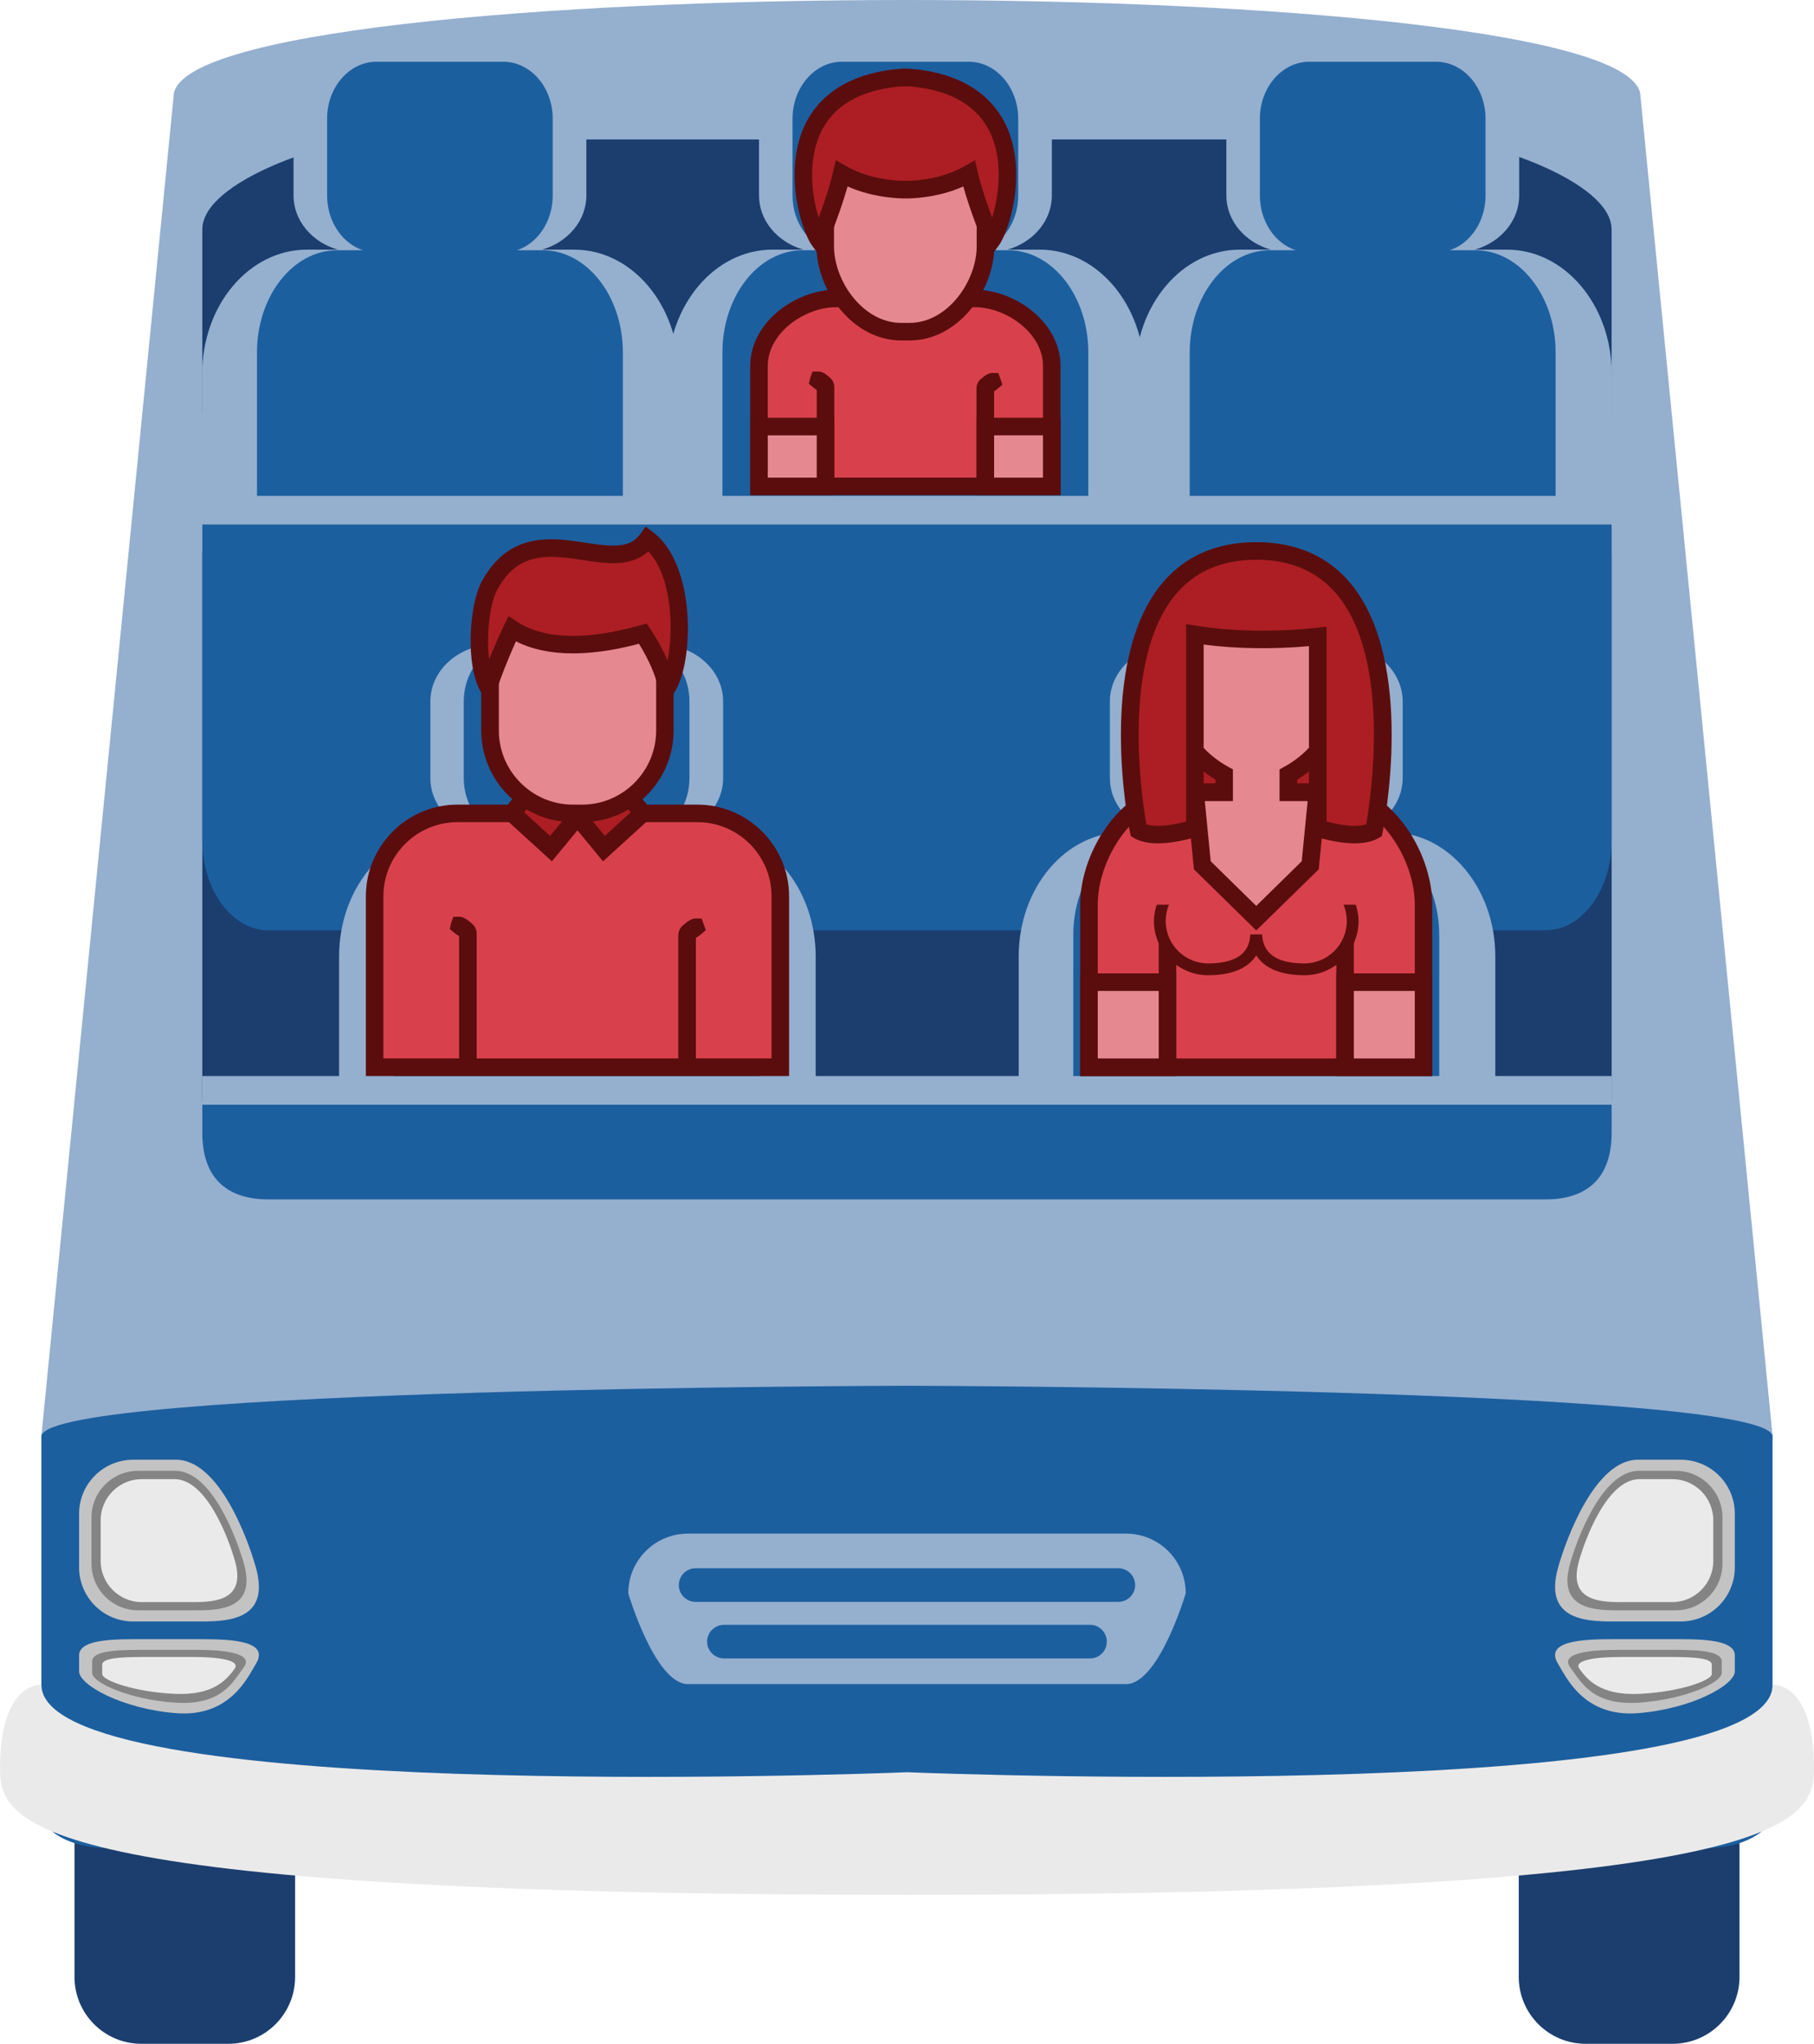 <?xml version="1.0" encoding="utf-8"?>
<!-- Generator: Adobe Illustrator 15.0.0, SVG Export Plug-In . SVG Version: 6.00 Build 0)  -->
<!DOCTYPE svg PUBLIC "-//W3C//DTD SVG 1.1//EN" "http://www.w3.org/Graphics/SVG/1.1/DTD/svg11.dtd">
<svg version="1.1" id="Layer_1" xmlns="http://www.w3.org/2000/svg" xmlns:xlink="http://www.w3.org/1999/xlink" x="0px" y="0px"
	 width="41.3px" height="46.516px" viewBox="0 0 41.3 46.516" enable-background="new 0 0 41.3 46.516" xml:space="preserve">
<g>
	<g>
		<path fill="#1B3E6F" d="M6.719,44.994c0,0.84-0.681,1.522-1.521,1.522h-1.98c-0.841,0-1.522-0.683-1.522-1.522v-6.341
			c0-0.84,0.682-1.522,1.522-1.522h1.98c0.84,0,1.521,0.683,1.521,1.522V44.994z"/>
		<path fill="#1B3E6F" d="M34.578,44.994c0,0.84,0.684,1.522,1.523,1.522h1.979c0.841,0,1.524-0.683,1.524-1.522v-6.341
			c0-0.84-0.684-1.522-1.524-1.522h-1.979c-0.84,0-1.523,0.683-1.523,1.522V44.994z"/>
		<path fill="#95AFCF" d="M37.349,2.195c0-2.927-33.397-2.927-33.397,0.002l-3.009,30.48c0,0.463,0.681,0.305,1.522,0.305h16.688
			h2.994h16.688c0.841,0,1.522,0.158,1.522-0.305L37.349,2.195z"/>
		<path fill="#1C5F9F" d="M20.648,31.539c0,0-19.477,0.04-19.706,1.139v8.546c0,0.463,0.681,0.839,1.522,0.839h16.688h2.994h16.688
			c0.84,0,1.522-0.376,1.522-0.839v-8.546C40.127,31.579,20.658,31.539,20.648,31.539"/>
		<path fill="#EBEAEA" d="M41.3,40.25c0-1.99-0.942-1.906-0.942-1.906c0,2.704-18.624,2.037-19.682,1.992v-0.001
			c0,0-0.011,0-0.027,0c-0.016,0-0.025,0-0.025,0v0.001c-1.057,0.045-19.681,0.712-19.681-1.992c0,0-0.942-0.084-0.942,1.906
			c0,1.225,0.502,2.873,20.623,2.876h0.025h0.027C40.797,43.123,41.3,41.474,41.3,40.25"/>
		<path fill="#1B3E6F" d="M36.693,24.974c0,1.133-0.672,2.051-1.502,2.051H6.109c-0.831,0-1.503-0.918-1.503-2.051V12.648
			c0-1.133,0.672-2.05,1.503-2.05h29.082c0.83,0,1.502,0.917,1.502,2.05V24.974z"/>
		<path fill="#1B3E6F" d="M36.693,9.291c0,1.132-0.672,2.052-1.502,2.052H6.109c-0.831,0-1.503-0.92-1.503-2.052V5.224
			c0-1.132,2.984-2.05,3.816-2.05h24.456c0.831,0,3.814,0.918,3.814,2.05V9.291z"/>
		<path fill="#95AFCF" d="M13.074,5.682H12.34c0.586-0.168,1.01-0.657,1.01-1.233V2.704c0-0.717-0.656-1.299-1.464-1.299H8.145
			c-0.807,0-1.462,0.582-1.462,1.299v1.745c0,0.576,0.424,1.065,1.009,1.233H6.986c-1.314,0-2.382,1.264-2.382,2.824v3.799
			c0,1.56,1.067,2.825,2.382,2.825h6.088c1.314,0,2.381-1.266,2.381-2.825V8.506C15.455,6.946,14.389,5.682,13.074,5.682"/>
		<path fill="#1C5F9F" d="M12.353,5.695h-0.584c0.471-0.155,0.815-0.654,0.815-1.246V2.702c0-0.715-0.505-1.297-1.127-1.297H8.574
			c-0.622,0-1.127,0.582-1.127,1.297v1.747c0,0.592,0.346,1.091,0.815,1.246H7.679c-1.009,0-1.828,1.043-1.828,2.327v4.699
			c0,1.286,0.819,2.324,1.828,2.324h4.674c1.009,0,1.828-1.038,1.828-2.324V8.022C14.181,6.738,13.361,5.695,12.353,5.695"/>
		<path fill="#95AFCF" d="M23.672,5.682h-0.735c0.587-0.168,1.011-0.657,1.011-1.233V2.704c0-0.717-0.656-1.299-1.464-1.299h-3.741
			c-0.806,0-1.462,0.582-1.462,1.299v1.745c0,0.576,0.424,1.065,1.01,1.233h-0.706c-1.314,0-2.381,1.264-2.381,2.824v3.799
			c0,1.56,1.066,2.825,2.381,2.825h6.088c1.314,0,2.382-1.266,2.382-2.825V8.506C26.054,6.946,24.986,5.682,23.672,5.682"/>
		<path fill="#1C5F9F" d="M22.951,5.695h-0.586c0.472-0.155,0.817-0.654,0.817-1.246V2.702c0-0.715-0.506-1.297-1.128-1.297h-2.884
			c-0.62,0-1.126,0.582-1.126,1.297v1.747c0,0.592,0.346,1.091,0.816,1.246h-0.584c-1.01,0-1.828,1.043-1.828,2.327v4.699
			c0,1.286,0.818,2.324,1.828,2.324h4.674c1.009,0,1.828-1.038,1.828-2.324V8.022C24.779,6.738,23.96,5.695,22.951,5.695"/>
		<path fill="#95AFCF" d="M34.312,5.682h-0.734c0.586-0.168,1.01-0.657,1.01-1.233V2.704c0-0.717-0.656-1.299-1.464-1.299h-3.741
			c-0.806,0-1.462,0.582-1.462,1.299v1.745c0,0.576,0.424,1.065,1.01,1.233h-0.705c-1.315,0-2.381,1.264-2.381,2.824v3.799
			c0,1.56,1.065,2.825,2.381,2.825h6.087c1.315,0,2.382-1.266,2.382-2.825V8.506C36.693,6.946,35.627,5.682,34.312,5.682"/>
		<path fill="#1C5F9F" d="M33.59,5.695h-0.584c0.471-0.155,0.816-0.654,0.816-1.246V2.702c0-0.715-0.506-1.297-1.128-1.297h-2.882
			c-0.622,0-1.128,0.582-1.128,1.297v1.747c0,0.592,0.346,1.091,0.815,1.246h-0.584c-1.009,0-1.828,1.043-1.828,2.327v4.699
			c0,1.286,0.819,2.324,1.828,2.324h4.674c1.01,0,1.828-1.038,1.828-2.324V8.022C35.418,6.738,34.6,5.695,33.59,5.695"/>
		<path fill="#95AFCF" d="M36.693,12.46c0,1.131-0.672,2.051-1.502,2.051H6.109c-0.831,0-1.503-0.92-1.503-2.051v-1.174h32.087
			V12.46z"/>
		<path fill="#1C5F9F" d="M36.693,19.119c0,1.135-0.672,2.053-1.502,2.053H6.109c-0.831,0-1.503-0.918-1.503-2.053v-7.182h32.087
			V19.119z"/>
		<g>
			<path fill="#95AFCF" d="M16.187,18.943h-0.732c0.585-0.17,1.009-0.657,1.009-1.233v-1.745c0-0.716-0.655-1.297-1.463-1.297
				h-3.741c-0.807,0-1.462,0.581-1.462,1.297v1.745c0,0.576,0.424,1.063,1.009,1.233h-0.704c-1.314,0-2.383,1.266-2.383,2.825v3.798
				c0,1.56,1.068,1.758,2.383,1.758h6.085c1.316,0,2.383-0.198,2.383-1.758v-3.798C18.569,20.208,17.503,18.943,16.187,18.943"/>
			<path fill="#1C5F9F" d="M15.467,18.958h-0.586c0.473-0.157,0.816-0.654,0.816-1.248v-1.745c0-0.716-0.504-1.297-1.126-1.297
				h-2.883c-0.624,0-1.129,0.581-1.129,1.297v1.745c0,0.594,0.346,1.091,0.817,1.248h-0.584c-1.011,0-1.828,1.041-1.828,2.325v4.699
				c0,1.286,0.817,1.259,1.828,1.259h4.674c1.01,0,1.828,0.027,1.828-1.259v-4.699C17.295,19.999,16.477,18.958,15.467,18.958"/>
			<path fill="#95AFCF" d="M31.66,18.943h-0.734c0.585-0.17,1.009-0.657,1.009-1.233v-1.745c0-0.716-0.655-1.297-1.464-1.297h-3.74
				c-0.807,0-1.462,0.581-1.462,1.297v1.745c0,0.576,0.424,1.063,1.009,1.233h-0.703c-1.315,0-2.382,1.266-2.382,2.825v3.798
				c0,1.56,1.066,1.758,2.382,1.758h6.086c1.314,0,2.383-0.198,2.383-1.758v-3.798C34.043,20.208,32.975,18.943,31.66,18.943"/>
			<path fill="#1C5F9F" d="M30.938,18.958h-0.584c0.47-0.157,0.815-0.654,0.815-1.248v-1.745c0-0.716-0.504-1.297-1.127-1.297H27.16
				c-0.622,0-1.127,0.581-1.127,1.297v1.745c0,0.594,0.345,1.091,0.816,1.248h-0.583c-1.011,0-1.83,1.041-1.83,2.325v4.699
				c0,1.286,0.819,1.259,1.83,1.259h4.672c1.009,0,1.829,0.027,1.829-1.259v-4.699C32.768,19.999,31.947,18.958,30.938,18.958"/>
			<path fill="#95AFCF" d="M36.693,25.663c0,1.132-0.672,1.518-1.502,1.518H6.109c-0.831,0-1.503-0.386-1.503-1.518V24.49h32.087
				V25.663z"/>
			<path fill="#1C5F9F" d="M36.693,25.781c0,1.133-0.672,1.517-1.502,1.517H6.109c-0.831,0-1.503-0.384-1.503-1.517v-0.639h32.087
				V25.781z"/>
		</g>
		<path fill="#95AFCF" d="M25.635,38.33h-9.97c-0.752,0-1.361-2.067-1.361-2.067c0-0.752,0.609-1.359,1.361-1.359h9.97
			c0.752,0,1.361,0.607,1.361,1.359C26.996,36.262,26.387,38.33,25.635,38.33"/>
		<path fill="#1C5F9F" d="M25.844,36.077c0,0.209-0.171,0.381-0.384,0.381h-9.622c-0.211,0-0.383-0.172-0.383-0.381
			c0-0.213,0.172-0.384,0.383-0.384h9.622C25.673,35.693,25.844,35.864,25.844,36.077"/>
		<path fill="#1C5F9F" d="M25.199,37.363c0,0.211-0.171,0.382-0.382,0.382h-8.333c-0.211,0-0.385-0.171-0.385-0.382
			c0-0.212,0.174-0.383,0.385-0.383h8.333C25.028,36.98,25.199,37.151,25.199,37.363"/>
		<path fill="#C4C3C3" d="M5.825,35.673c0.323,1.151-0.55,1.231-1.231,1.231H3.032c-0.68,0-1.231-0.552-1.231-1.231v-1.221
			c0-0.68,0.552-1.229,1.231-1.229H4.01C4.982,33.223,5.642,35.019,5.825,35.673"/>
		<path fill="#C4C3C3" d="M5.825,37.871c0.323-0.525-0.55-0.564-1.231-0.564H3.032c-0.68,0-1.231,0.058-1.231,0.37v0.362
			c0,0.311,0.979,0.854,2.209,0.952C5.241,39.086,5.642,38.168,5.825,37.871"/>
		<path fill="#848485" d="M5.553,35.588c0.279,0.993-0.477,1.062-1.062,1.062H3.145c-0.586,0-1.062-0.476-1.062-1.062v-1.051
			c0-0.587,0.477-1.062,1.062-1.062h0.845C4.827,33.476,5.394,35.026,5.553,35.588"/>
		<path fill="#EBEAEA" d="M5.35,35.528c0.247,0.873-0.418,0.935-0.936,0.935H3.229c-0.517,0-0.937-0.42-0.937-0.935V34.6
			c0-0.517,0.42-0.936,0.937-0.936h0.742C4.709,33.665,5.209,35.029,5.35,35.528"/>
		<path fill="#848485" d="M5.547,37.951c0.251-0.334-0.472-0.401-1.054-0.401H3.154c-0.582,0-1.056,0.04-1.056,0.263v0.259
			c0,0.223,0.838,0.609,1.894,0.68C5.048,38.82,5.297,38.284,5.547,37.951"/>
		<path fill="#EBEAEA" d="M5.338,37.985c0.161-0.216-0.43-0.273-0.935-0.273H3.242c-0.507,0-0.915,0.026-0.915,0.174v0.213
			c0,0.147,0.726,0.408,1.643,0.452C4.885,38.597,5.176,38.201,5.338,37.985"/>
		<path fill="#C4C3C3" d="M35.475,35.673c-0.325,1.151,0.55,1.231,1.231,1.231h1.562c0.68,0,1.229-0.552,1.229-1.231v-1.221
			c0-0.68-0.55-1.229-1.229-1.229H37.29C36.317,33.223,35.658,35.019,35.475,35.673"/>
		<path fill="#C4C3C3" d="M35.475,37.871c-0.325-0.525,0.55-0.564,1.231-0.564h1.562c0.68,0,1.229,0.058,1.229,0.37v0.362
			c0,0.311-0.978,0.854-2.207,0.952C36.059,39.086,35.658,38.168,35.475,37.871"/>
		<path fill="#848485" d="M35.746,35.588c-0.279,0.993,0.476,1.062,1.062,1.062h1.347c0.585,0,1.061-0.476,1.061-1.062v-1.051
			c0-0.587-0.476-1.062-1.061-1.062h-0.843C36.475,33.476,35.904,35.026,35.746,35.588"/>
		<path fill="#EBEAEA" d="M35.949,35.528c-0.246,0.873,0.419,0.935,0.936,0.935h1.186c0.517,0,0.936-0.42,0.936-0.935V34.6
			c0-0.517-0.419-0.936-0.936-0.936h-0.742C36.59,33.665,36.09,35.029,35.949,35.528"/>
		<path fill="#848485" d="M35.751,37.951c-0.249-0.334,0.474-0.401,1.056-0.401h1.339c0.582,0,1.054,0.04,1.054,0.263v0.259
			c0,0.223-0.838,0.609-1.892,0.68C36.252,38.82,36.002,38.284,35.751,37.951"/>
		<path fill="#EBEAEA" d="M35.962,37.985c-0.159-0.216,0.429-0.273,0.935-0.273h1.161c0.505,0,0.915,0.026,0.915,0.174v0.213
			c0,0.147-0.727,0.408-1.642,0.452C36.415,38.597,36.122,38.201,35.962,37.985"/>
	</g>
	<g>
		<g>
			<path fill="#D8414C" d="M10.652,24.29v-3.034c0-0.097-0.083-0.099-0.176-0.176c-0.077-0.062,0.176,0.079,0.176,0.176V24.29h4.99
				v-2.994c0-0.097,0.253-0.239,0.176-0.177c-0.105,0.086-0.176,0.08-0.176,0.177v2.994h2.123v-3.891
				c0-1.042-0.847-1.886-1.888-1.886h-5.462c-1.041,0-1.887,0.844-1.887,1.886v3.891H10.652z"/>
			<path fill="#5B0D0D" d="M17.965,24.49H8.33v-4.091c0-1.15,0.936-2.086,2.086-2.086h5.462c1.149,0,2.087,0.936,2.087,2.086V24.49z
				 M15.843,24.088h1.723v-3.689c0-0.93-0.759-1.687-1.688-1.687h-5.462c-0.93,0-1.687,0.757-1.687,1.687v3.689h1.723v-2.783
				c-0.032-0.019-0.067-0.04-0.104-0.071l-0.108-0.089l0.033-0.146l0.048-0.133l0.141-0.002c0.097,0,0.2,0.085,0.255,0.133L10.72,21
				c0.088,0.064,0.133,0.15,0.133,0.256v2.833h4.589v-2.793c0-0.001,0-0.001,0-0.001c0.002-0.149,0.086-0.223,0.134-0.255
				l0.002-0.001c0.05-0.047,0.158-0.135,0.254-0.135h0.142l0.096,0.266l-0.122,0.104c-0.04,0.032-0.073,0.053-0.104,0.072V24.088z"
				/>
		</g>
		<g>
			<path fill="#AC1E23" d="M14.312,18.121c0.121,0.135,0.32,0.388,0.32,0.388l-0.883,0.806l-0.603-0.729l-0.603,0.729l-0.885-0.806
				c0,0,0.213-0.27,0.323-0.388c0.246-0.264,0.495-0.016,1.164,0.223C13.816,18.105,13.95,18.097,14.312,18.121"/>
			<path fill="#5B0D0D" d="M13.729,19.604l-0.582-0.706l-0.582,0.706l-1.177-1.073l0.114-0.146c0.01-0.011,0.222-0.277,0.333-0.399
				c0.112-0.12,0.236-0.178,0.384-0.178c0.163,0,0.323,0.07,0.544,0.165c0.108,0.048,0.236,0.103,0.384,0.158
				c0.626-0.219,0.79-0.235,1.177-0.208l0.082,0.005l0.053,0.061c0.125,0.138,0.331,0.396,0.331,0.396l0.117,0.146L13.729,19.604z
				 M11.934,18.487l0.59,0.538l0.443-0.536c-0.139-0.051-0.258-0.104-0.363-0.148c-0.17-0.074-0.302-0.133-0.384-0.133
				c-0.019,0-0.045,0-0.091,0.051C12.077,18.313,11.999,18.407,11.934,18.487z M13.328,18.491l0.443,0.534l0.588-0.538
				c-0.044-0.054-0.096-0.116-0.144-0.171C13.982,18.303,13.87,18.303,13.328,18.491z"/>
		</g>
		<g>
			<path fill="#E58890" d="M15.137,16.625c0,1.038-0.849,1.886-1.885,1.886h-0.209c-1.041,0-1.887-0.843-1.887-1.886v-2.069
				c0-0.96,0.779-1.737,1.738-1.737H13.4c0.959,0,1.736,0.777,1.736,1.737V16.625z"/>
			<path fill="#5B0D0D" d="M13.252,18.711h-0.209c-1.149,0-2.087-0.937-2.087-2.086v-2.069c0-1.069,0.87-1.938,1.938-1.938H13.4
				c1.068,0,1.937,0.868,1.937,1.938v2.069C15.337,17.775,14.401,18.711,13.252,18.711z M12.895,13.019
				c-0.848,0-1.538,0.688-1.538,1.537v2.069c0,0.929,0.758,1.688,1.687,1.688h0.209c0.929,0,1.686-0.759,1.686-1.688v-2.069
				c0-0.849-0.689-1.537-1.537-1.537H12.895z"/>
		</g>
		<g>
			<path fill="#AC1E23" d="M14.744,12.267c-0.747,1.038-2.588-0.731-3.588,1.038c-0.289,0.51-0.341,1.838-0.037,2.345
				c0.075-0.275,0.32-0.88,0.537-1.337c0.969,0.638,2.426,0.257,2.979,0.108c0.285,0.421,0.493,0.886,0.554,1.229
				C15.58,15.045,15.658,12.952,14.744,12.267z"/>
			<path fill="#5B0D0D" d="M15.083,16.181l-0.091-0.496c-0.053-0.286-0.22-0.674-0.445-1.033c-0.341,0.09-0.903,0.219-1.505,0.219
				c-0.502,0-0.938-0.093-1.296-0.275c-0.188,0.421-0.372,0.885-0.434,1.105l-0.121,0.453l-0.241-0.401
				c-0.353-0.581-0.282-1.991,0.032-2.547c0.361-0.637,0.856-0.933,1.565-0.933c0.267,0,0.529,0.04,0.785,0.079
				c0.226,0.035,0.438,0.066,0.63,0.066c0.298,0,0.483-0.08,0.617-0.269l0.121-0.164l0.161,0.121
				c0.995,0.744,0.942,2.961,0.494,3.651L15.083,16.181z M14.722,14.191l0.079,0.118c0.159,0.235,0.295,0.483,0.397,0.72
				c0.147-0.737,0.089-1.921-0.438-2.479c-0.198,0.179-0.462,0.269-0.797,0.269c-0.222,0-0.451-0.035-0.69-0.072
				c-0.24-0.037-0.488-0.073-0.725-0.073c-0.564,0-0.928,0.217-1.218,0.729c-0.179,0.314-0.262,1.047-0.193,1.604
				c0.105-0.265,0.232-0.552,0.341-0.78l0.1-0.206l0.191,0.126c0.326,0.215,0.755,0.325,1.273,0.325c0.64,0,1.249-0.163,1.542-0.242
				L14.722,14.191z"/>
		</g>
	</g>
	<g>
		<g>
			<rect x="26.523" y="16.608" fill="#AC1E23" width="4.157" height="1.858"/>
			<path fill="#5B0D0D" d="M30.881,18.667h-4.557v-2.259h4.557V18.667z M26.724,18.266h3.757v-1.458h-3.757V18.266z"/>
		</g>
		<g>
			<path fill="#D8414C" d="M26.581,24.29v-2.944c0-0.104,0-0.104,0,0V24.29h4.042v-2.901c0-0.105,0-0.105,0,0v2.901h1.788v-3.702
				c0-1.129-0.915-2.553-2.044-2.553h-3.531c-1.128,0-2.043,1.424-2.043,2.553v3.702H26.581z"/>
			<path fill="#5B0D0D" d="M32.609,24.49h-8.016v-3.902c0-1.248,0.999-2.753,2.242-2.753h3.531c1.244,0,2.242,1.505,2.242,2.753
				V24.49z M30.823,24.09h1.388v-3.503c0-1.059-0.851-2.353-1.844-2.353h-3.531c-0.992,0-1.843,1.294-1.843,2.353v3.503h1.388
				v-2.823h0.4v2.823h3.643v-2.782h0.399V24.09z"/>
		</g>
		<g>
			<path fill="#D8414C" d="M29.699,19.865c-0.596,0-1.075,0.47-1.098,1.059c-0.021-0.589-0.502-1.059-1.096-1.059
				c-0.606,0-1.099,0.49-1.099,1.099c0,0.606,0.492,1.099,1.099,1.099c0.594,0,1.075-0.203,1.096-0.79
				c0.022,0.587,0.502,0.79,1.098,0.79c0.605,0,1.099-0.492,1.099-1.099C30.798,20.355,30.305,19.865,29.699,19.865z"/>
		</g>
		<g>
			<path fill="#5B0D0D" d="M30.588,20.59c0.048,0.115,0.075,0.24,0.075,0.373c0,0.53-0.434,0.964-0.964,0.964
				c-0.624,0-0.947-0.222-0.963-0.66h-0.27c-0.016,0.438-0.339,0.66-0.961,0.66c-0.531,0-0.965-0.434-0.965-0.964
				c0-0.133,0.025-0.258,0.076-0.373c-0.095,0-0.188,0-0.28,0c-0.038,0.118-0.064,0.241-0.064,0.373c0,0.68,0.554,1.233,1.233,1.233
				c0.536,0,0.91-0.157,1.096-0.453c0.186,0.296,0.562,0.453,1.098,0.453c0.68,0,1.232-0.554,1.232-1.233
				c0-0.132-0.027-0.255-0.063-0.373C30.775,20.59,30.68,20.59,30.588,20.59z"/>
		</g>
		<g>
			<path fill="#E58890" d="M28.83,12.727h-0.455c-0.864,0-1.564,0.701-1.564,1.564v1.863c0,0.634,0.524,1.183,1.061,1.475v0.403
				h-0.659l0.161,1.66l1.229,1.205l1.229-1.205l0.163-1.66h-0.659v-0.403c0.536-0.292,1.061-0.844,1.061-1.475v-1.863
				C30.395,13.428,29.693,12.727,28.83,12.727z"/>
			<path fill="#5B0D0D" d="M28.602,21.177l-1.42-1.392l-0.19-1.953h0.68v-0.088c-0.513-0.31-1.061-0.888-1.061-1.59v-1.863
				c0-0.974,0.792-1.764,1.765-1.764h0.455c0.973,0,1.765,0.79,1.765,1.764v1.863c0,0.701-0.551,1.278-1.062,1.59v0.088h0.682
				l-0.192,1.953L28.602,21.177z M27.565,19.602l1.036,1.016l1.036-1.016l0.135-1.369h-0.64v-0.722l0.105-0.058
				c0.441-0.239,0.956-0.725,0.956-1.299v-1.863c0-0.753-0.61-1.364-1.364-1.364h-0.455c-0.752,0-1.365,0.611-1.365,1.364v1.863
				c0,0.574,0.516,1.06,0.957,1.299l0.104,0.058v0.722h-0.64L27.565,19.602z"/>
		</g>
		<g>
			<path fill="#AC1E23" d="M28.602,12.539c-3.965,0-2.68,6.364-2.68,6.364c0.421,0.237,1.281-0.056,1.281-0.056v-4.41
				c1.032,0.165,2.066,0.128,2.798,0.048v4.362c0,0,0.86,0.293,1.281,0.056C31.282,18.903,32.568,12.539,28.602,12.539z"/>
			<path fill="#5B0D0D" d="M30.841,19.194L30.841,19.194c-0.432,0-0.885-0.151-0.903-0.158l-0.137-0.046v-4.284
				c-0.811,0.072-1.653,0.062-2.397-0.036v4.32l-0.136,0.046c-0.02,0.007-0.472,0.158-0.904,0.158c-0.219,0-0.4-0.038-0.54-0.118
				l-0.078-0.045l-0.02-0.09c-0.032-0.154-0.755-3.848,0.717-5.647c0.52-0.633,1.246-0.955,2.159-0.955
				c0.915,0,1.641,0.322,2.161,0.955c1.472,1.8,0.747,5.493,0.716,5.647l-0.018,0.09l-0.08,0.045
				C31.242,19.156,31.06,19.194,30.841,19.194z M30.201,18.697c0.15,0.041,0.404,0.099,0.64,0.099c0.104,0,0.193-0.013,0.264-0.035
				c0.105-0.6,0.573-3.717-0.652-5.214c-0.44-0.536-1.061-0.808-1.851-0.808c-0.787,0-1.41,0.271-1.85,0.808
				c-1.225,1.497-0.758,4.614-0.652,5.214c0.07,0.022,0.16,0.035,0.264,0.035c0.237,0,0.488-0.058,0.641-0.099v-4.493l0.23,0.037
				c0.472,0.075,0.98,0.113,1.515,0.113c0.406,0,0.831-0.023,1.231-0.067l0.221-0.023V18.697z"/>
		</g>
		<g>
			<rect x="24.793" y="22.353" fill="#E58890" width="1.788" height="1.937"/>
			<path fill="#5B0D0D" d="M26.781,24.49h-2.188v-2.337h2.188V24.49z M24.993,24.09h1.388v-1.537h-1.388V24.09z"/>
		</g>
		<g>
			<rect x="30.623" y="22.353" fill="#E58890" width="1.788" height="1.937"/>
			<path fill="#5B0D0D" d="M32.609,24.49h-2.186v-2.337h2.186V24.49z M30.823,24.09h1.388v-1.537h-1.388V24.09z"/>
		</g>
	</g>
	<g>
		<g>
			<g>
				<path fill="#D8414C" d="M18.794,11.071V8.814c0-0.08-0.067-0.082-0.145-0.145c-0.061-0.051,0.145,0.064,0.145,0.145V11.071
					h3.639V8.845c0-0.08,0.206-0.194,0.146-0.146c-0.086,0.07-0.146,0.065-0.146,0.146v2.226h1.515v-2.74
					c0-0.851-0.908-1.539-1.758-1.539h-3.152c-0.85,0-1.757,0.688-1.757,1.539v2.74H18.794z"/>
				<path fill="#5B0D0D" d="M24.146,11.27H17.08V8.331c0-0.995,1.033-1.738,1.957-1.738h3.152c0.924,0,1.957,0.743,1.957,1.738
					V11.27z M22.633,10.871h1.113v-2.54c0-0.753-0.837-1.339-1.557-1.339h-3.152c-0.721,0-1.557,0.586-1.557,1.339v2.54h1.115V8.875
					c-0.027-0.018-0.049-0.032-0.072-0.052l-0.109-0.089l0.037-0.146l0.048-0.132h0.142c0.086,0,0.176,0.067,0.229,0.117
					l0.003,0.003c0.08,0.06,0.122,0.14,0.122,0.237v2.057h3.237V8.845c0-0.099,0.042-0.179,0.121-0.236l0.004-0.003
					c0.048-0.045,0.141-0.117,0.23-0.117h0.141l0.096,0.266l-0.121,0.101c-0.026,0.021-0.049,0.039-0.07,0.052V10.871z"/>
			</g>
			<g>
				<rect x="22.433" y="9.708" fill="#E58890" width="1.515" height="1.363"/>
				<path fill="#5B0D0D" d="M24.146,11.27h-1.914V9.507h1.914V11.27z M22.633,10.871h1.113V9.908h-1.113V10.871z"/>
			</g>
			<g>
				<rect x="17.28" y="9.708" fill="#E58890" width="1.515" height="1.363"/>
				<path fill="#5B0D0D" d="M18.995,11.27H17.08V9.507h1.915V11.27z M17.48,10.871h1.115V9.908H17.48V10.871z"/>
			</g>
		</g>
		<g>
			<path fill="#E58890" d="M22.438,5.599c0,0.949-0.778,1.949-1.729,1.949h-0.192c-0.955,0-1.729-0.995-1.729-1.949V4.141
				c0-0.881,0.713-1.593,1.593-1.593h0.464c0.88,0,1.593,0.712,1.593,1.593V5.599z"/>
			<path fill="#5B0D0D" d="M20.71,7.749h-0.192c-1.104,0-1.929-1.136-1.929-2.149V4.141c0-0.988,0.805-1.793,1.793-1.793h0.464
				c0.988,0,1.793,0.805,1.793,1.793v1.458C22.639,6.613,21.813,7.749,20.71,7.749z M20.382,2.749c-0.768,0-1.394,0.624-1.394,1.393
				v1.458c0,0.808,0.669,1.749,1.529,1.749h0.192c0.86,0,1.528-0.941,1.528-1.749V4.141c0-0.769-0.625-1.393-1.393-1.393H20.382z"/>
		</g>
		<g>
			<path fill="#AC1E23" d="M20.777,1.77c-0.002-0.007-0.326-0.007-0.328,0c-2.957,0.291-2.123,3.263-1.8,3.704
				c0,0,0.371-0.888,0.514-1.521c0.524,0.303,1.108,0.355,1.376,0.363l0,0h0.148l0,0c0.269-0.008,0.853-0.061,1.375-0.363
				c0.145,0.634,0.516,1.521,0.516,1.521C22.901,5.033,23.736,2.059,20.777,1.77z"/>
			<path fill="#5B0D0D" d="M18.699,5.875L18.49,5.592c-0.238-0.325-0.656-1.646-0.186-2.703c0.236-0.529,0.796-1.188,2.125-1.318
				v0.002c0.101-0.015,0.258-0.016,0.366,0V1.571c1.331,0.13,1.891,0.789,2.128,1.318c0.47,1.058,0.053,2.378-0.186,2.703
				l-0.21,0.283L22.393,5.55c-0.015-0.033-0.295-0.707-0.461-1.307c-0.481,0.216-0.969,0.265-1.238,0.273h-0.154
				c-0.273-0.009-0.762-0.058-1.243-0.273c-0.167,0.6-0.448,1.273-0.461,1.307L18.699,5.875z M22.199,3.646l0.059,0.264
				c0.077,0.331,0.218,0.74,0.33,1.045c0.148-0.478,0.257-1.256-0.029-1.902c-0.281-0.629-0.888-0.993-1.801-1.083l-0.029-0.003
				c-0.056-0.002-0.176-0.002-0.231,0L20.47,1.969c-0.915,0.09-1.52,0.454-1.801,1.083c-0.286,0.646-0.179,1.425-0.03,1.902
				c0.113-0.305,0.254-0.714,0.329-1.045l0.06-0.264l0.236,0.134c0.474,0.273,1.006,0.328,1.283,0.336h0.141
				c0.269-0.008,0.801-0.062,1.276-0.336L22.199,3.646z"/>
		</g>
	</g>
</g>
</svg>
